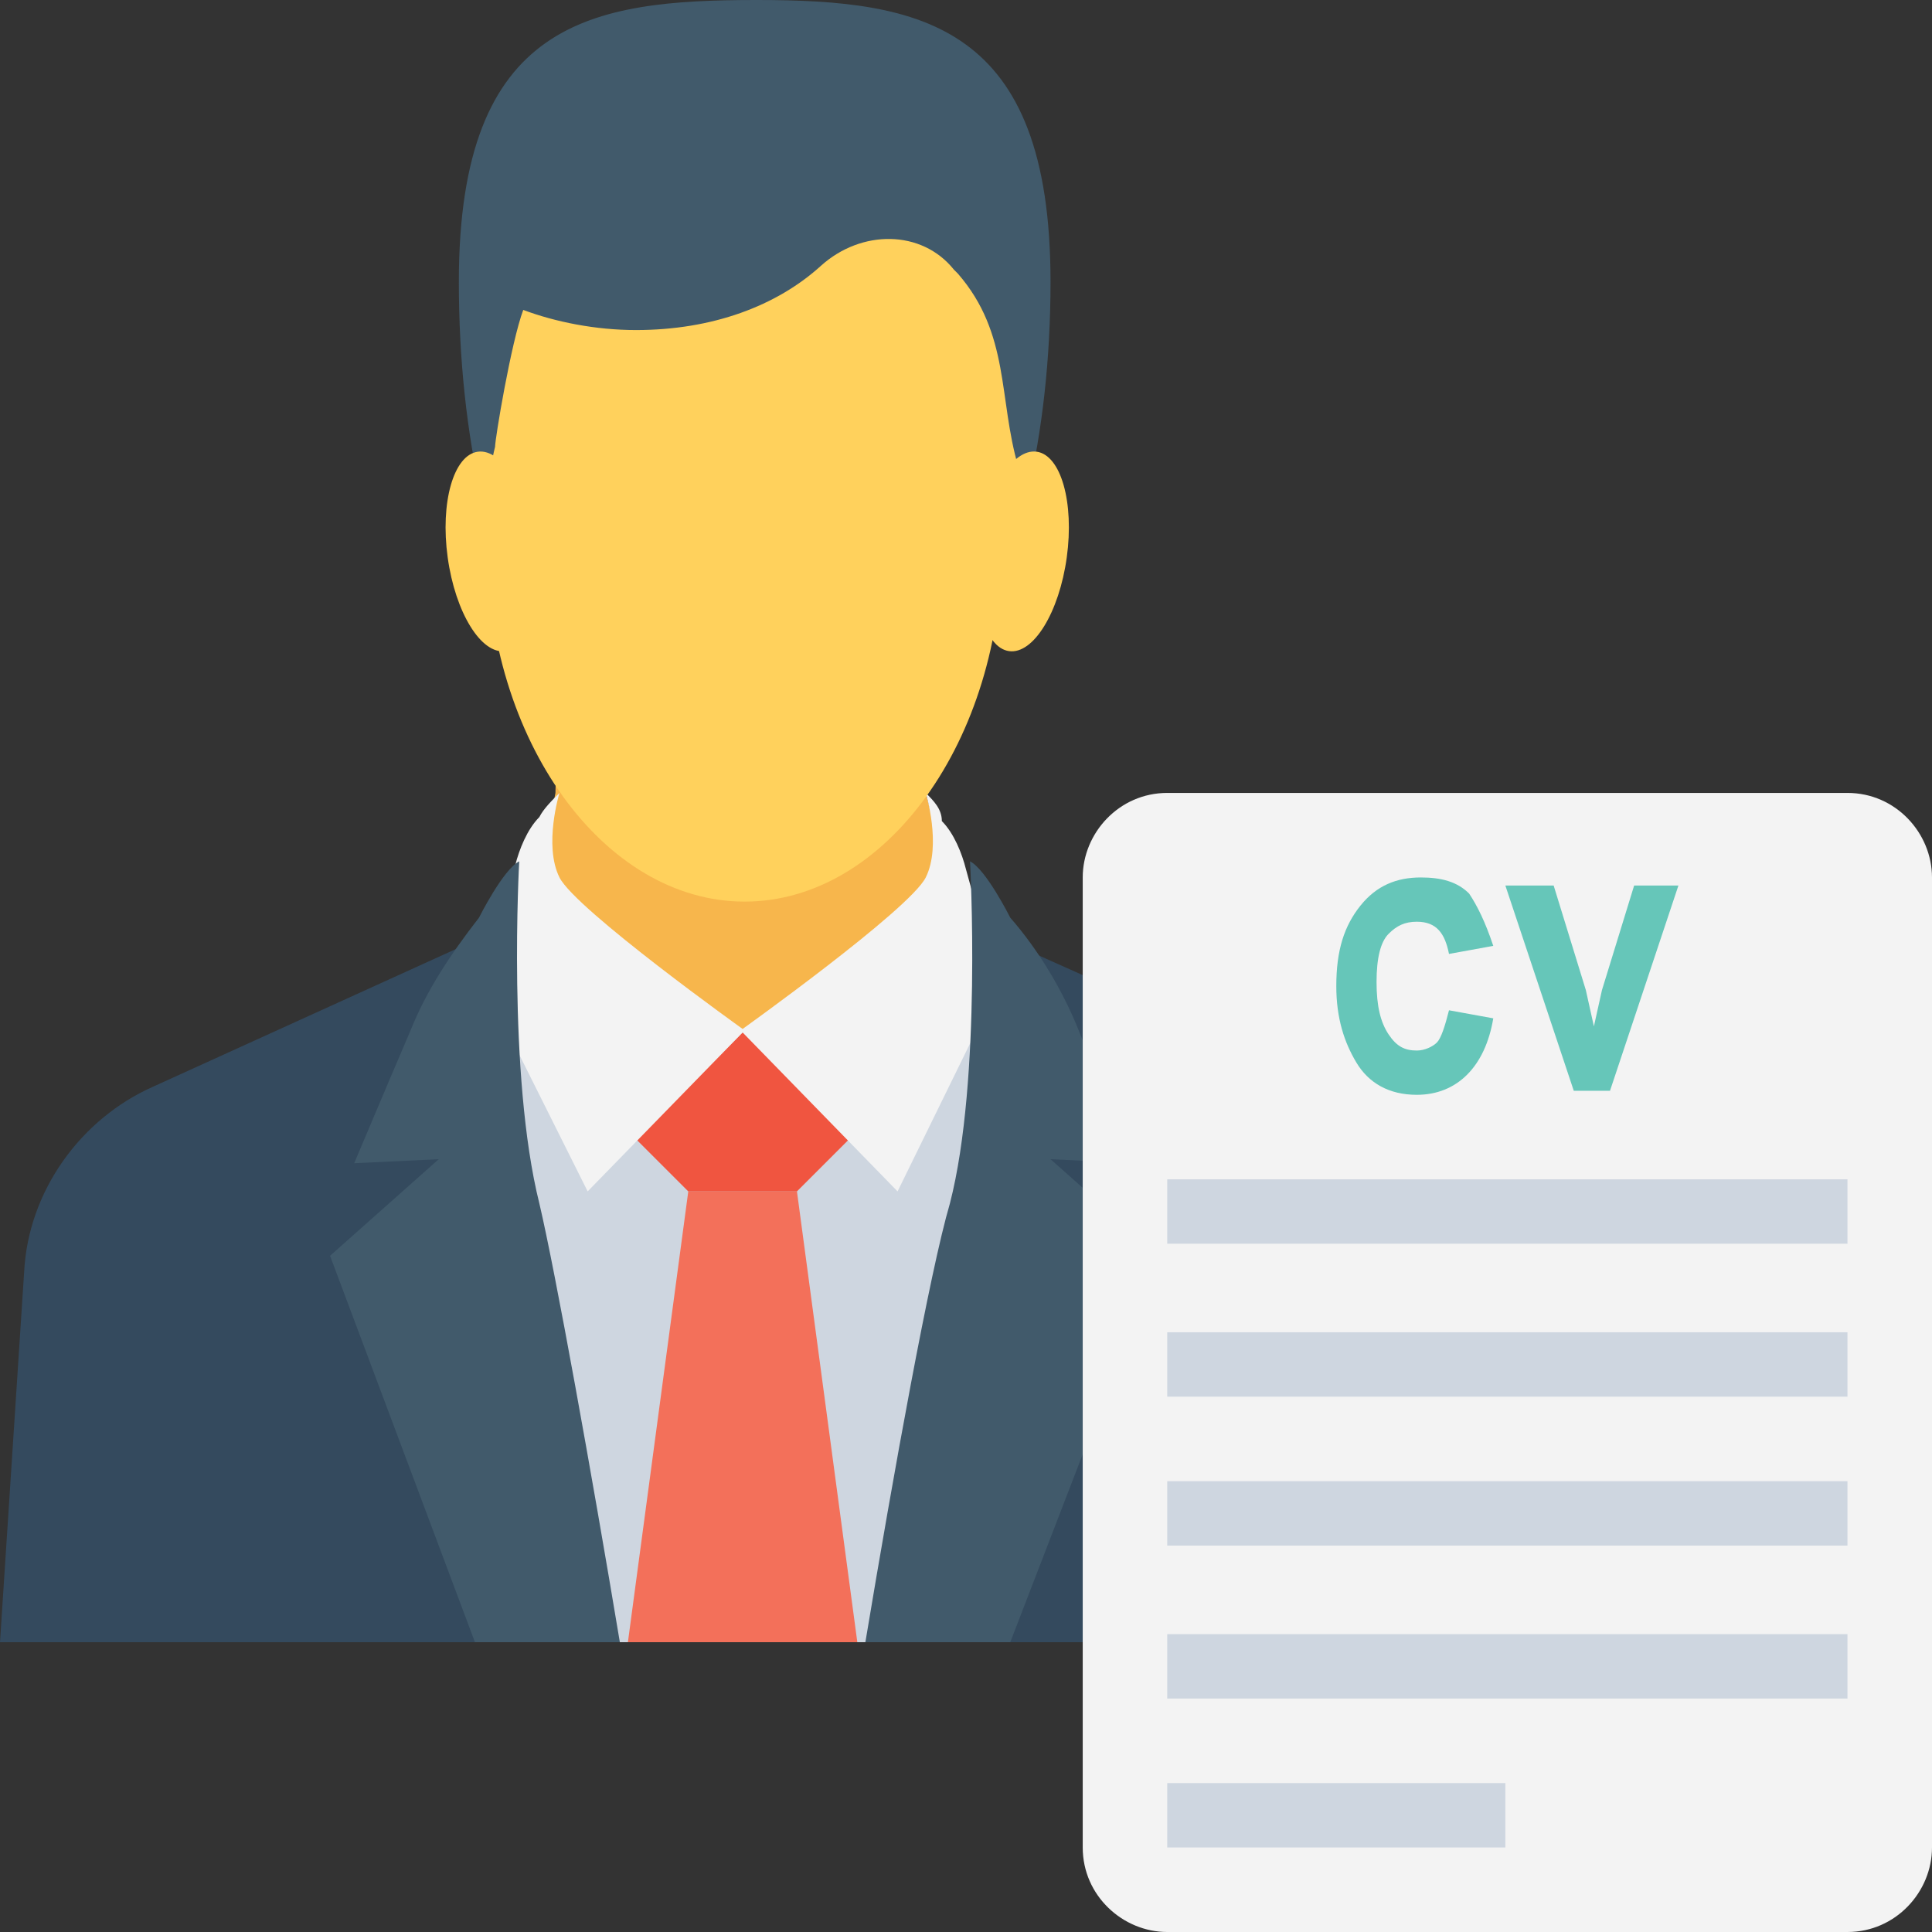 <?xml version="1.0" encoding="windows-1252"?>
<!-- Generator: Adobe Illustrator 19.0.0, SVG Export Plug-In . SVG Version: 6.00 Build 0)  -->
<svg version="1.1" id="Capa_1" xmlns="http://www.w3.org/2000/svg" xmlns:xlink="http://www.w3.org/1999/xlink" x="0px" y="0px" viewBox="0 0 512 512" style="enable-background:new 0 0 512 512;" xml:space="preserve">
<rect x="0" y="0" width="512" height="512" fill="#333333" stroke="none"/>
<path style="fill:#415A6B;" d="M278.4,74.667c0,82.133-35.2,140.8-78.933,140.8s-77.867-57.6-77.867-140.8  C121.6,5.333,156.8,0,200.533,0S278.4,6.4,278.4,74.667z"/>
<path style="fill:#F7B64C;" d="M148.267,166.4l-1.067,43.733c0,0-9.6,45.867,5.333,74.667c52.267-10.667,109.867-17.067,92.8-74.667  V166.4H148.267z"/>
<polygon style="fill:#CED6E0;" points="250.667,435.2 298.667,273.067 178.133,273.067 121.6,258.133 124.8,435.2 "/>
<polygon style="fill:#F3705A;" points="227.2,435.2 211.2,315.733 182.4,315.733 166.4,435.2 "/>
<polygon style="fill:#F05540;" points="211.2,315.733 225.067,301.867 197.333,273.067 168.533,301.867 182.4,315.733 "/>
<path style="fill:#F3F3F3;" d="M148.267,210.133c0,0-4.267,13.867,0,22.4c4.267,8.533,49.067,40.533,49.067,40.533l-41.6,42.667  L128,260.267l8.533-30.933c1.067-4.267,3.2-9.6,6.4-12.8C144,214.4,146.133,212.267,148.267,210.133z"/>
<path style="fill:#344A5E;" d="M151.467,435.2L124.8,309.333l-2.133-58.667L40.533,288c-19.2,8.533-33.067,27.733-34.133,49.067  L0,435.2H151.467z"/>
<path style="fill:#415A6B;" d="M125.867,435.2h38.4c-7.467-44.8-17.067-98.133-21.333-116.267  c-8.533-34.133-5.333-90.667-5.333-90.667c-4.267,2.133-10.667,14.933-10.667,14.933c-7.467,9.6-13.867,19.2-18.133,29.867  c-6.4,14.933-14.933,35.2-14.933,35.2l22.4-1.067l-28.8,25.6L125.867,435.2z"/>
<path style="fill:#F3F3F3;" d="M245.333,210.133c0,0,4.267,13.867,0,22.4c-4.267,8.533-49.067,40.533-49.067,40.533l41.6,42.667  l26.667-54.4L256,230.4c-1.067-4.267-3.2-9.6-6.4-12.8C249.6,214.4,247.467,212.267,245.333,210.133z"/>
<path style="fill:#344A5E;" d="M393.6,435.2l-6.4-98.133c-1.067-21.333-14.933-40.533-34.133-49.067L272,251.733l-3.2,57.6  L242.133,435.2H393.6z"/>
<path style="fill:#415A6B;" d="M229.333,435.2h38.4L307.2,332.8l-28.8-25.6l22.4,1.067c0,0-8.533-19.2-14.933-35.2  C281.6,262.4,275.2,251.733,267.733,243.2c0,0-6.4-12.8-10.667-14.933c0,0,3.2,57.6-5.333,90.667  C246.4,337.067,236.8,390.4,229.333,435.2z"/>
<g>
	<path style="fill:#FFD15C;" d="M269.867,123.733c-5.333-18.133-2.133-35.2-16-51.2l-1.067-1.067   C244.267,60.8,228.267,60.8,217.6,70.4c-11.733,10.667-28.8,17.067-49.067,17.067c-10.667,0-21.333-2.133-29.867-5.333   c-3.2,8.533-7.467,34.133-7.467,36.267c-2.133,8.533-2.133,17.067-2.133,25.6c0,52.267,30.933,94.933,68.267,94.933   S265.6,196.267,265.6,144c0-1.067,0-3.2,0-4.267C269.867,137.6,270.933,131.2,269.867,123.733z"/>
	
		<ellipse transform="matrix(0.137 0.991 -0.991 0.137 257.14 -2.972)" style="fill:#FFD15C;" cx="130.275" cy="146.03" rx="26.666" ry="11.733"/>
	
		<ellipse transform="matrix(0.137 -0.991 0.991 0.137 89.099 394.577)" style="fill:#FFD15C;" cx="270.91" cy="146.175" rx="26.666" ry="11.733"/>
</g>
<path style="fill:#F3F3F3;" d="M512,232.533V489.6c0,11.733-9.6,22.4-22.4,22.4H309.333c-11.733,0-22.4-9.6-22.4-22.4V232.533  c0-11.733,9.6-22.4,22.4-22.4H489.6C502.4,210.133,512,220.8,512,232.533z"/>
<g>
	<path style="fill:#66C6B9;" d="M395.733,250.667L384,252.8c-1.067-5.333-3.2-8.533-8.533-8.533c-3.2,0-5.333,1.067-7.467,3.2   c-2.133,2.133-3.2,6.4-3.2,12.8c0,6.4,1.067,10.667,3.2,13.867c2.133,3.2,4.267,4.267,7.467,4.267c2.133,0,4.267-1.067,5.333-2.133   c1.067-1.067,2.133-4.267,3.2-8.533l11.733,2.133c-2.133,12.8-9.6,20.267-20.267,20.267c-7.467,0-12.8-3.2-16-8.533   c-3.2-5.333-5.333-11.733-5.333-20.267c0-9.6,2.133-16,6.4-21.333c4.267-5.333,9.6-7.467,16-7.467c5.333,0,9.6,1.067,12.8,4.267   C391.467,240,393.6,244.267,395.733,250.667z"/>
	<path style="fill:#66C6B9;" d="M417.067,289.067l-18.133-54.4h12.8l8.533,27.733l2.133,9.6l2.133-9.6l8.533-27.733H444.8   l-18.133,54.4H417.067z"/>
</g>
<g>
	<rect x="309.333" y="433.067" style="fill:#CED6E0;" width="180.267" height="17.067"/>
	<rect x="309.333" y="472.533" style="fill:#CED6E0;" width="89.6" height="17.067"/>
	<rect x="309.333" y="392.533" style="fill:#CED6E0;" width="180.267" height="17.067"/>
	<rect x="309.333" y="353.067" style="fill:#CED6E0;" width="180.267" height="17.067"/>
	<rect x="309.333" y="312.533" style="fill:#CED6E0;" width="180.267" height="17.067"/>
</g>
<g>
</g>
<g>
</g>
<g>
</g>
<g>
</g>
<g>
</g>
<g>
</g>
<g>
</g>
<g>
</g>
<g>
</g>
<g>
</g>
<g>
</g>
<g>
</g>
<g>
</g>
<g>
</g>
<g>
</g>
</svg>